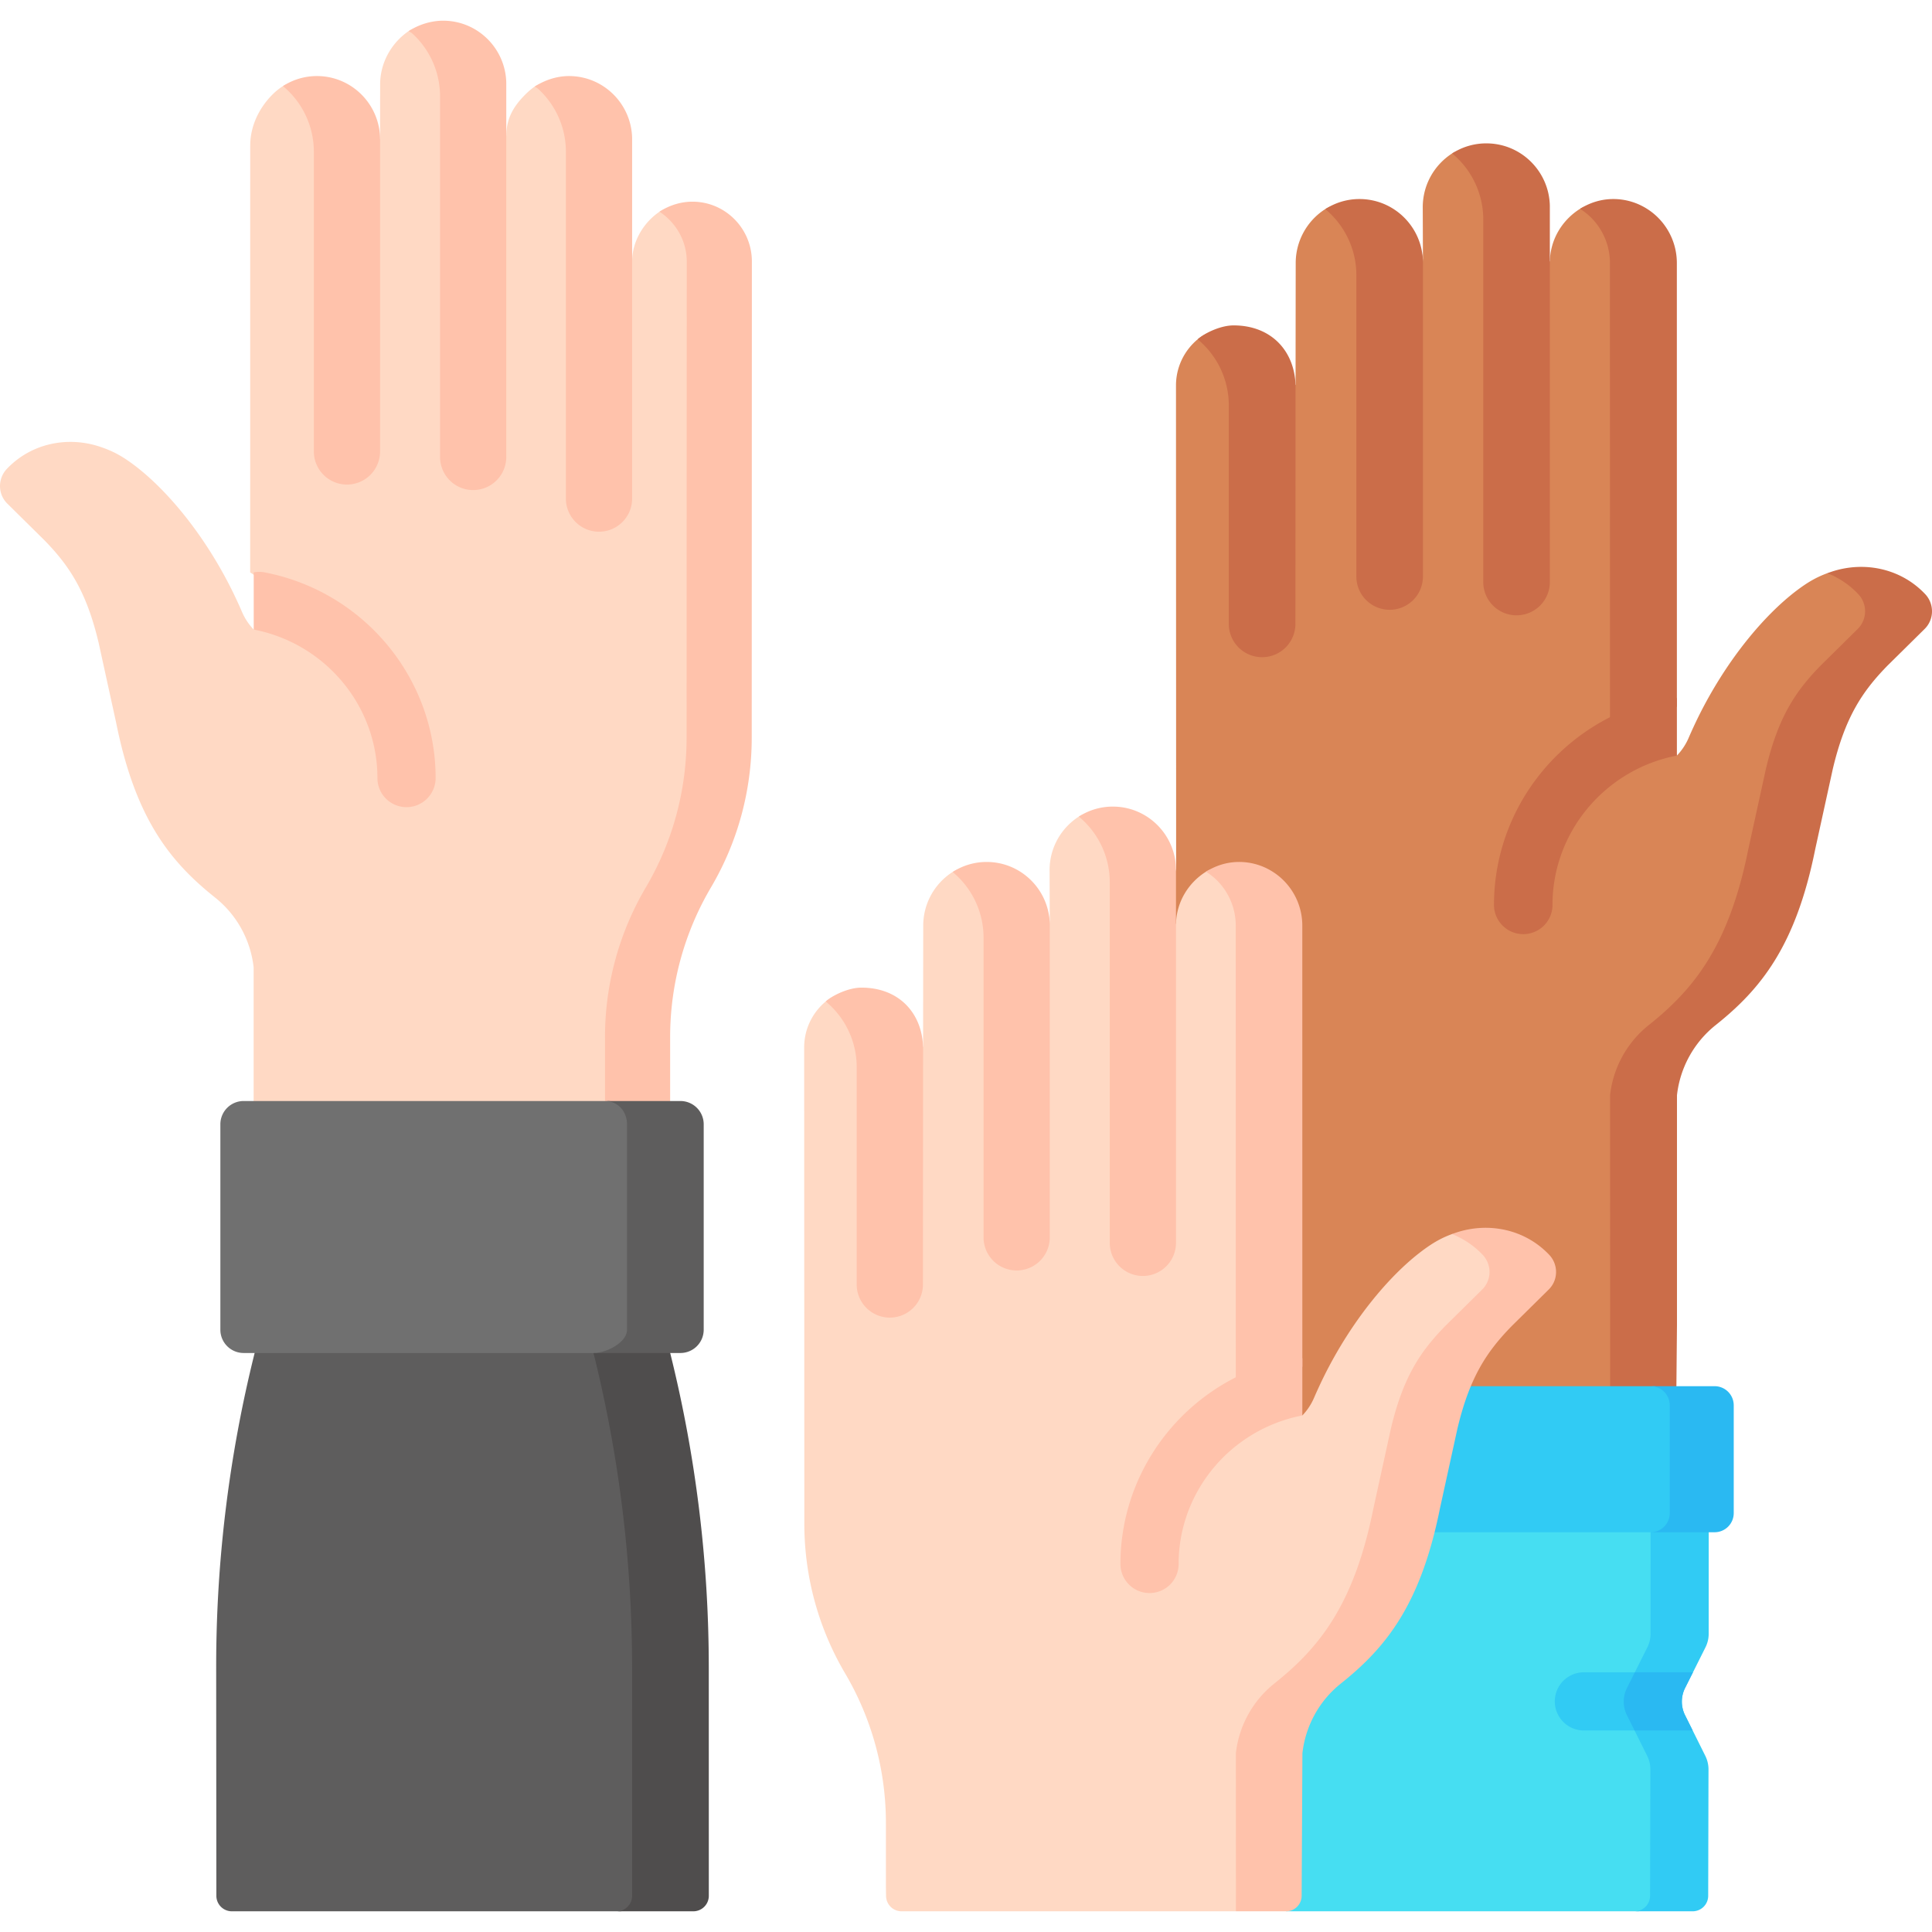 <svg viewBox="0 0 512 512" xmlns="http://www.w3.org/2000/svg"><g><path d="m311.649 102.171.031 95.178.008 32.806-3.241 13.583c.01 7.009 10.563 19.203 14.119 25.23a78.45 78.45 0 0 1 10.865 40.11v16.788l-.01 59.931 106.632-4.745 1.261-90.799a27.766 27.766 0 0 1 3.256-10.286 27.64 27.64 0 0 1 6.978-8.291c11.961-9.521 21.254-20.965 26.402-46.612l4.662-21.285c3.256-13.739 7.836-20.572 14.504-27.395l9.841-9.717c1.881-1.861 2.398-4.59 1.54-6.937a6.525 6.525 0 0 0-1.406-2.285c-6.533-6.905-11.123-7.764-19.714-4.879-.357.12-2.77-.791-3.108-.666-2.836 1.047-5.097 2.312-8.108 4.584-8.632 6.523-18.577 18.37-26.009 33.339a127.56 127.56 0 0 0-2.657 5.748 15.639 15.639 0 0 1-3.101 4.662l-2.714-8.444 1.935-121.775c-.01-4.672-1.56-8.026-4.609-11.096a16.56 16.56 0 0 0-2.853-2.305c-2.605-1.685-5.189-2.304-8.528-2.304-3.259 0-6.316-.585-8.893 1.028-4.657 2.915-7.861 8.009-8.007 13.899-.01.145-.089-.07-.089.074l-1.619-14.205c0-9.356-5.662-14.909-14.966-14.909-3.319 0-6.593-1.219-9.2.452-4.692 3.007-7.813 8.276-7.806 14.29l.049 14.741c0-4.683-2.652-7.18-5.691-10.25-3.05-3.07-6.387-5.406-11.039-5.406-3.302-.004-6.541-.273-9.14 1.38a16.961 16.961 0 0 0-7.848 14.338l-.041 32.439c0-.784-1.242.442-1.35-.301-1.104-7.6-6.477-14.88-14.454-14.88-3.826 0-7.372.621-10.109 2.897-3.522 2.927-5.773 7.321-5.773 12.275z" fill="#d98556"></path><g fill="#cb6d49"><path d="M511.598 159.73a6.525 6.525 0 0 0-1.406-2.285c-6.533-6.905-16.292-8.797-24.882-5.913-.358.12-.702.243-1.041.368a22.832 22.832 0 0 1 8.191 5.545 6.525 6.525 0 0 1 1.406 2.285c.858 2.347.341 5.076-1.54 6.937l-9.841 9.717c-6.668 6.823-11.247 13.656-14.504 27.395l-4.662 21.285c-5.148 25.648-14.442 37.091-26.402 46.612a27.628 27.628 0 0 0-6.978 8.291 27.736 27.736 0 0 0-3.256 10.286l.031 85.835 17.474-.748.227-24.199v-60.888a27.754 27.754 0 0 1 3.256-10.286 27.64 27.64 0 0 1 6.978-8.291c11.961-9.521 21.254-20.964 26.402-46.612l4.662-21.285c3.256-13.739 7.836-20.572 14.504-27.395l9.841-9.717c1.881-1.861 2.398-4.59 1.54-6.937zM418.731 55.336c1.034.661 2.12 1.514 2.978 2.383A17 17 0 0 1 426.65 69.7l.01 115.305v15.227c1.282-1.334 13.447-7.506 17.733-12.997l-.01-117.535a17.005 17.005 0 0 0-4.941-11.981 16.56 16.56 0 0 0-2.853-2.305 16.59 16.59 0 0 0-9.045-2.667c-3.26 0-6.236.976-8.813 2.589.06.038-.059-.038 0 0z" fill="#cb6d49"></path></g><path d="M395.921 239.805c.01 4.28 3.473 7.753 7.753 7.753h.01a7.743 7.743 0 0 0 7.743-7.764c0-19.228 13.863-35.861 32.966-39.562v-15.227a7.644 7.644 0 0 0-2.946 0c-26.381 5.108-45.526 28.161-45.526 54.8z" fill="#cb6d49"></path><g fill="#cb6d49"><path d="M410.724 54.484v99.759a8.823 8.823 0 0 1-8.823 8.823 8.823 8.823 0 0 1-8.823-8.823v-96.1c0-6.42-2.739-12.55-7.515-16.85l-.712-.645a16.609 16.609 0 0 1 9.054-2.653c9.148 0 16.592 7.34 16.819 16.489zM377.094 69.235v83.543a8.823 8.823 0 0 1-8.823 8.823 8.823 8.823 0 0 1-8.823-8.823V72.895c0-6.42-2.74-12.55-7.515-16.85l-.703-.631a16.59 16.59 0 0 1 9.045-2.667c9.148 0 16.591 7.34 16.819 16.488zM343.333 102.181l-.036 63.159a8.826 8.826 0 0 1-17.652-.005v-57.924c0-6.42-2.739-12.55-7.515-16.85l-.711-.664c1.986-1.737 6.144-3.664 9.483-3.664 10.017-.001 16.204 6.799 16.431 15.948z" fill="#cb6d49"></path></g><path d="m196.561 69.374-2.476 94.595-.01 31.604a78.554 78.554 0 0 1-2.755 20.552 77.98 77.98 0 0 1-8.06 19.072 78.01 78.01 0 0 0-10.805 39.891v16.697l.451 25.141-105.463.006-.226-.011v-60.556a27.584 27.584 0 0 0-3.239-10.23 27.46 27.46 0 0 0-6.94-8.245c-11.895-9.469-21.138-20.85-26.258-46.358l-4.637-21.169c-3.239-13.664-7.793-20.459-14.424-27.245l-9.788-9.664c-1.871-1.851-2.385-4.565-1.532-6.899a6.49 6.49 0 0 1 1.398-2.272c6.498-6.868 16.203-8.749 24.747-5.881 3.331 1.121 5.747 2.395 9.099 4.925 8.585 6.487 18.475 18.27 25.867 33.157a127.16 127.16 0 0 1 2.642 5.716 15.554 15.554 0 0 0 3.084 4.637l10.281-7.763-11.217-7.381.01-113.049c0-5.773 2.817-10.489 5.85-13.542a16.434 16.434 0 0 1 2.838-2.293c2.591-1.676 5.62-.464 8.941-.464 9.099 0 14.714 4.484 14.941 13.582.01.144 1.841.876 1.841 1.02l.021-14.601c0-5.815 3.088-11.062 7.543-14.094 2.673-1.819 6.141-.622 9.611-.622 9.243 0 14.725 6.768 14.714 16.072l1.558 12.351c0-4.657 1.931-7.859 4.953-10.912.758-.763 1.685-1.591 2.576-2.197 2.673-1.817 6.797-.828 10.267-.828 9.243-.01 13.922 5.852 13.922 15.167l1.631 32.088c0-5.475 3.072-10.416 7.264-13.27 2.515-1.713 5.609-1.586 8.875-1.586 8.7.003 12.905 6.1 12.905 14.859z" fill="#ffd9c4"></path><path d="M183.506 53.447c-3.19 0-6.243 1.017-8.723 2.657 4.286 2.835 7.212 7.657 7.212 13.206l-.031 94.658-.01 31.604a78.554 78.554 0 0 1-2.755 20.552 77.98 77.98 0 0 1-8.06 19.072 78.01 78.01 0 0 0-10.805 39.891v16.697l.01 29.127 17.262.739-.01-29.866v-16.697a78.029 78.029 0 0 1 10.805-39.891 77.886 77.886 0 0 0 8.06-19.072 78.512 78.512 0 0 0 2.755-20.552l.01-31.604.031-94.658c0-8.759-7.053-15.863-15.751-15.863zM115.445 206.193c-.01 4.256-3.454 7.711-7.711 7.711h-.01a7.702 7.702 0 0 1-7.701-7.721c0-19.123-13.787-35.665-32.786-39.346v-15.144a7.6 7.6 0 0 1 2.93 0c26.238 5.079 45.278 28.006 45.278 54.5z" fill="#ffc2ab"></path><path d="M61.45 506.515a4.111 4.111 0 0 1-4.112-4.109l-.047-60.339A343.197 343.197 0 0 1 67.48 358.56l-.032-36.909 108.098-.004.006 36.913.042.171c6.756 27.2 12.232 55.131 10.184 83.169l-2.047 58.446c2.057 2.271.215 4.113-2.056 4.113l-17.241 2.056h-1.028z" fill="#5e5d5d"></path><path d="M187.835 441.899a345.44 345.44 0 0 0-10.184-83.169l-.042-.171-.006-36.913-110.159-4.721.001.871 89.833 3.85.006 36.913.042.171a345.44 345.44 0 0 1 10.184 83.169l.009 60.503a4.113 4.113 0 0 1-4.112 4.113h20.325a4.112 4.112 0 0 0 4.112-4.113z" fill="#4f4d4d"></path><path d="M442.447 447.347a8.066 8.066 0 0 0-.01 7.186l2.025 4.061 3.352 6.734a8.049 8.049 0 0 1 .843 3.598l-.082 31.429a4.112 4.112 0 0 1-4.112 4.102l-10.261 2.056H340.84l-8.472-12.183v-93.024h116.351l-.01 31.656a7.989 7.989 0 0 1-.853 3.598l-3.31 6.611z" fill="#46def2"></path><path d="m448.656 443.173 3.311-6.611a7.989 7.989 0 0 0 .853-3.598l.01-31.656h-15.402l-.01 31.656a7.989 7.989 0 0 1-.853 3.598l-3.31 6.611-2.097 4.174a8.066 8.066 0 0 0-.01 7.186l2.025 4.061 3.352 6.734a8.049 8.049 0 0 1 .843 3.598l-.082 33.485a4.112 4.112 0 0 1-4.112 4.102h15.402a4.112 4.112 0 0 0 4.112-4.102l.082-33.485a8.049 8.049 0 0 0-.843-3.598l-3.352-6.734-2.025-4.061a8.066 8.066 0 0 1 .01-7.186z" fill="#31cbf4"></path><path d="M364.969 406.062h73.488l13.869-2.056a5.074 5.074 0 0 0 5.074-5.074v-24.448a5.074 5.074 0 0 0-5.074-5.074l-13.869-2.056h-73.488z" fill="#31cbf4"></path><path d="M454.382 367.353h-16.954a5.074 5.074 0 0 1 5.074 5.074v28.56a5.074 5.074 0 0 1-5.074 5.074h16.954a5.074 5.074 0 0 0 5.074-5.074v-28.56a5.074 5.074 0 0 0-5.074-5.074z" fill="#2ab9f2"></path><path d="m178.263 356.503-19.951 2.056H64.568a6.17 6.17 0 0 1-6.169-6.169v-54.44a6.17 6.17 0 0 1 6.169-6.169h96.793l16.902 2.056a6.17 6.17 0 0 1 6.169 6.169v50.327a6.17 6.17 0 0 1-6.169 6.17z" fill="#707070"></path><path d="m180.319 291.782-19.986.001c3.407 0 5.829 2.76 5.829 6.167v54.44c0 3.407-5.472 6.169-8.878 6.169h23.035a6.17 6.17 0 0 0 6.169-6.169v-54.44a6.169 6.169 0 0 0-6.169-6.168z" fill="#5e5d5d"></path><path d="m436.268 454.533 2.025 4.061h-18.547a7.714 7.714 0 0 1-7.711-7.711 7.713 7.713 0 0 1 7.711-7.711h18.629l-2.097 4.174a8.068 8.068 0 0 0-.01 7.187z" fill="#31cbf4"></path><path d="m431.147 454.533 2.025 4.061h15.402l-2.025-4.061a8.066 8.066 0 0 1 .01-7.186l2.097-4.174h-15.402l-2.097 4.174a8.066 8.066 0 0 0-.01 7.186z" fill="#2ab9f2"></path><g fill="#ffc2ab"><path d="M100.723 36.555v83.087a8.775 8.775 0 0 1-17.55 0V40.194a22.574 22.574 0 0 0-7.474-16.758L75 22.809a16.499 16.499 0 0 1 8.996-2.653c9.098 0 16.501 7.3 16.727 16.399zM134.169 21.884v99.214a8.775 8.775 0 0 1-17.55 0V25.523a22.574 22.574 0 0 0-7.474-16.758l-.859-.513c2.591-1.676 5.835-2.767 9.156-2.767 9.099 0 16.501 7.3 16.727 16.399zM167.519 36.555v95.578a8.775 8.775 0 0 1-17.55 0V40.194a22.574 22.574 0 0 0-7.474-16.758l-.796-.49c2.591-1.676 5.772-2.79 9.093-2.79 9.098 0 16.501 7.3 16.727 16.399z" fill="#ffc2ab"></path></g><path d="m213.114 277.582.031 94.658.01 31.604c.01 6.97.936 13.88 2.755 20.552a77.98 77.98 0 0 0 8.06 19.072 78.01 78.01 0 0 1 10.805 39.891v16.697l.041 2.418a4.112 4.112 0 0 0 4.112 4.042h88.604l13.955-10.281.582-31.597a27.584 27.584 0 0 1 3.239-10.23 27.46 27.46 0 0 1 6.94-8.245c11.895-9.469 21.138-20.85 26.258-46.358l4.637-21.169c3.239-13.664 7.793-20.459 14.424-27.245l9.788-9.664c1.871-1.851 2.385-4.565 1.532-6.899a6.49 6.49 0 0 0-1.398-2.272c-6.498-6.868-11.062-7.721-19.606-4.853-.355.119-2.755-.786-3.091-.662-2.821 1.042-5.069 2.299-8.064 4.559-8.585 6.487-18.475 18.27-25.867 33.157a127.16 127.16 0 0 0-2.642 5.716 15.535 15.535 0 0 1-3.084 4.637l-2.7-8.398 1.924-121.11c-.01-4.647-1.551-7.982-4.584-11.036a16.434 16.434 0 0 0-2.838-2.293c-2.591-1.676-5.16-2.291-8.481-2.291-3.241 0-6.281-.582-8.844 1.022-4.632 2.899-7.818 7.965-7.963 13.823-.01.144-.089-.07-.089.074l-1.61-14.127c0-9.304-5.631-14.827-14.884-14.827-3.301 0-6.557-1.212-9.15.449-4.667 2.991-7.77 8.231-7.764 14.212l.049 14.661c0-4.657-2.637-7.14-5.66-10.194-3.033-3.053-6.353-5.376-10.979-5.376-3.284-.004-6.505-.272-9.09 1.373a16.867 16.867 0 0 0-7.805 14.259l-.041 32.262c0-.78-1.236.439-1.343-.299-1.098-7.559-6.442-14.799-14.375-14.799-3.805 0-7.331.618-10.054 2.881-3.5 2.909-5.74 7.279-5.74 12.206z" fill="#ffd9c4"></path><g fill="#ffc2ab"><path d="M411.972 334.827a6.49 6.49 0 0 0-1.398-2.272c-6.498-6.868-16.203-8.749-24.747-5.881-.356.12-.698.241-1.035.366a22.7 22.7 0 0 1 8.146 5.515 6.49 6.49 0 0 1 1.398 2.272c.853 2.334.339 5.048-1.532 6.899l-9.788 9.664c-6.631 6.786-11.186 13.581-14.424 27.245l-4.637 21.169c-5.12 25.508-14.363 36.889-26.258 46.357-2.868 2.293-5.213 5.099-6.94 8.245s-2.838 6.621-3.239 10.23l.015 41.878h13.304c2.263 0 4.1-1.828 4.112-4.09l.204-37.788a27.584 27.584 0 0 1 3.239-10.23 27.46 27.46 0 0 1 6.94-8.245c11.895-9.469 21.138-20.85 26.258-46.357l4.637-21.169c3.239-13.664 7.793-20.46 14.424-27.245l9.788-9.664c1.872-1.851 2.386-4.565 1.533-6.899zM319.612 231.003c1.028.658 2.108 1.506 2.962 2.37a16.91 16.91 0 0 1 4.914 11.916l.01 114.676v15.144c1.275-1.326 13.373-7.465 17.636-12.926l-.01-116.894a16.911 16.911 0 0 0-4.914-11.916 16.434 16.434 0 0 0-2.838-2.293 16.499 16.499 0 0 0-8.996-2.653c-3.241.001-6.201.972-8.764 2.576.06.038-.059-.038 0 0z" fill="#ffc2ab"></path></g><path d="M296.926 414.465c.01 4.256 3.454 7.711 7.711 7.711h.01a7.702 7.702 0 0 0 7.701-7.721c0-19.123 13.787-35.665 32.786-39.346v-15.144a7.6 7.6 0 0 0-2.93 0c-26.237 5.078-45.278 28.005-45.278 54.5z" fill="#ffc2ab"></path><g fill="#ffc2ab"><path d="M311.649 230.155v99.214a8.775 8.775 0 0 1-17.55 0v-95.574a22.574 22.574 0 0 0-7.474-16.758l-.708-.641a16.518 16.518 0 0 1 9.005-2.639c9.098 0 16.5 7.299 16.727 16.398zM278.202 244.826v83.087a8.775 8.775 0 0 1-17.55 0v-79.447a22.574 22.574 0 0 0-7.474-16.758l-.699-.627a16.499 16.499 0 0 1 8.996-2.653c9.098 0 16.501 7.3 16.727 16.398zM244.626 277.592l-.036 62.814a8.777 8.777 0 0 1-17.554-.005v-57.608a22.574 22.574 0 0 0-7.474-16.758l-.707-.661c1.975-1.728 6.111-3.644 9.432-3.644 9.959 0 16.113 6.763 16.339 15.862z" fill="#ffc2ab"></path></g></g></svg>